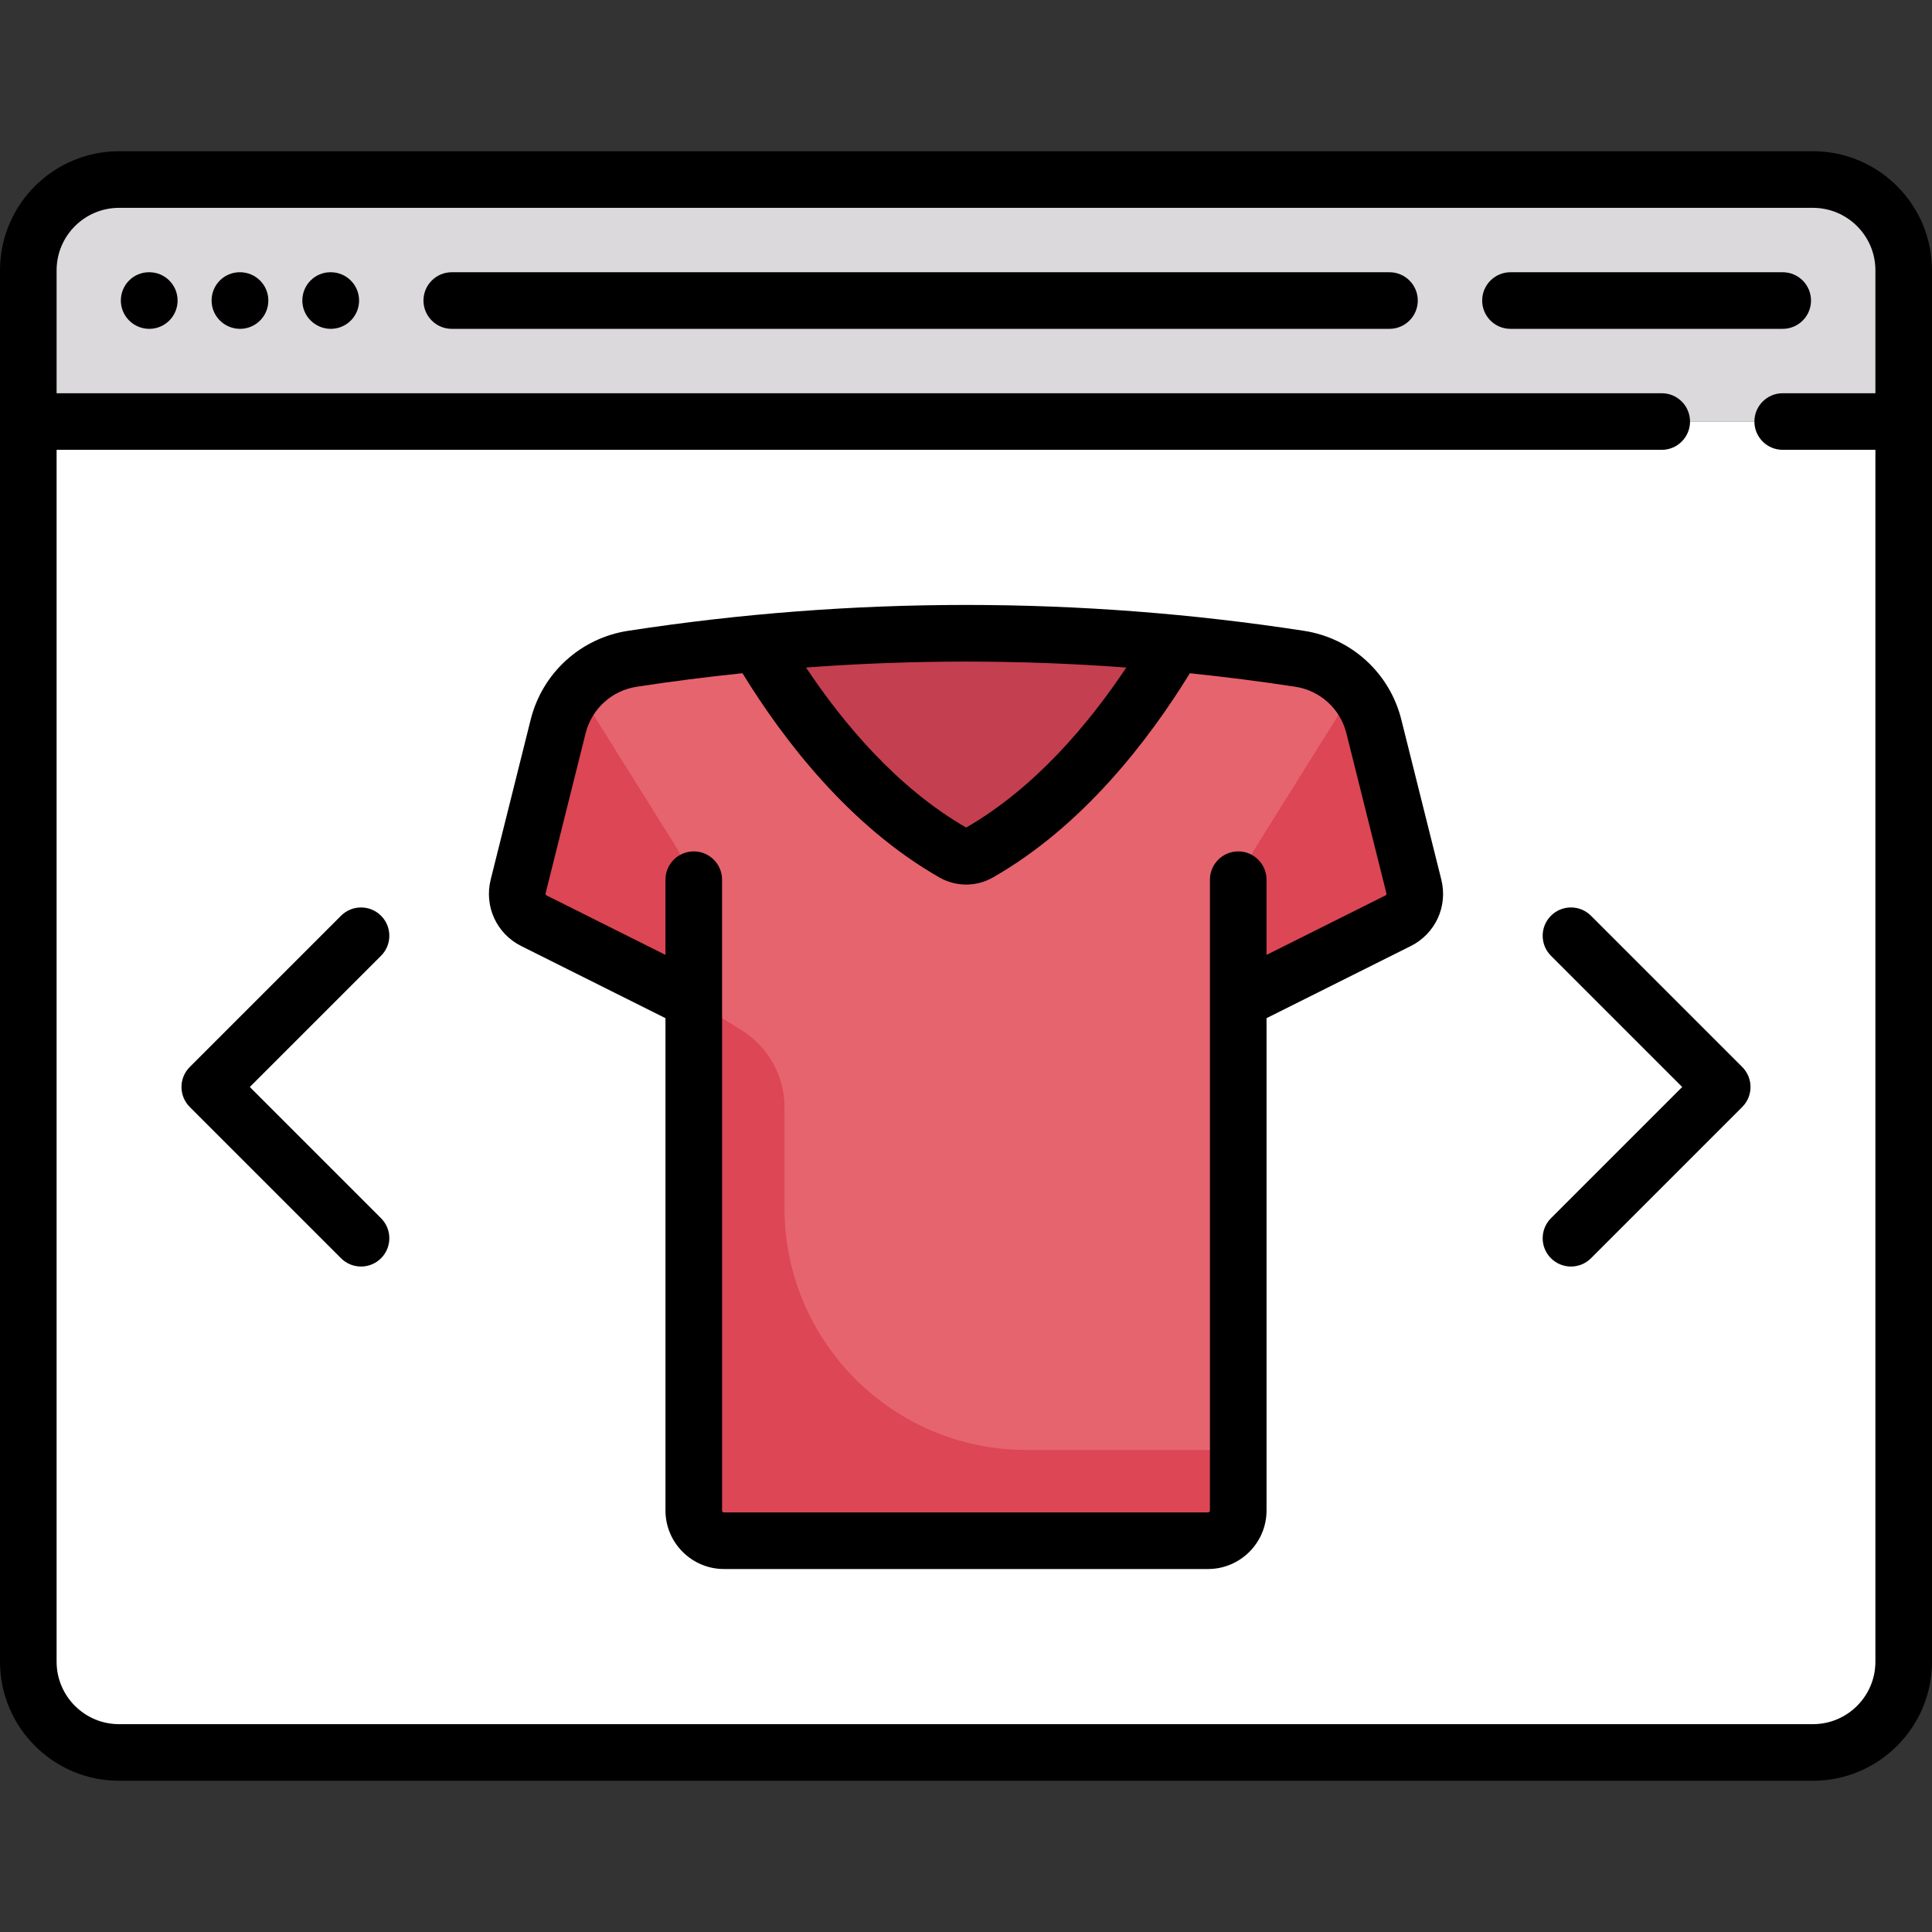 <?xml version="1.0" encoding="iso-8859-1"?>
<!-- Generator: Adobe Illustrator 19.0.0, SVG Export Plug-In . SVG Version: 6.00 Build 0)  -->
<svg version="1.1" id="Capa_1" xmlns="http://www.w3.org/2000/svg" xmlns:xlink="http://www.w3.org/1999/xlink" x="0px" y="0px"
	 viewBox="0 0 511.999 511.999" style="enable-background:new 0 0 511.999 511.999;" xml:space="preserve">
<rect x="0" y="0" width="511.999" height="511.999" fill="#333333" stroke="none"/>
<path style="fill:#DBD9DC;" d="M480.452,47.581H31.548C18.267,47.581,7.5,58.347,7.5,71.629v40.081h497V71.629
	C504.5,58.347,493.733,47.581,480.452,47.581z"/>
<path style="fill:#FFFFFF;" d="M480.452,464.419H31.548c-13.282,0-24.048-10.767-24.048-24.048V111.71h497v328.661
	C504.5,453.653,493.733,464.419,480.452,464.419z"/>
<path style="fill:#E6646E;" d="M374.682,234.905l-10.596-42.385c-2.348-9.395-10.103-16.464-19.674-17.936
	c-58.597-9.016-118.228-9.016-176.825,0c-9.571,1.472-17.325,8.541-19.674,17.936l-10.596,42.385
	c-0.911,3.645,0.831,7.434,4.192,9.114l42.345,21.172V400.29c0,4.427,3.589,8.016,8.016,8.016h128.258
	c4.427,0,8.016-3.589,8.016-8.016V265.191l42.345-21.172C373.851,242.339,375.594,238.55,374.682,234.905z"/>
<path style="fill:#C43F4F;" d="M199.583,170.671c11.131,18.265,28.831,41.585,52.883,55.298c1.113,0.636,2.343,0.952,3.572,0.952
	c1.23,0,2.459-0.316,3.572-0.952c24.05-13.713,41.746-37.027,52.877-55.291C274.938,167.01,237.134,167.009,199.583,170.671z"/>
<g>
	<path style="fill:#DC4655;" d="M147.914,192.52l-10.596,42.386c-0.911,3.645,0.831,7.433,4.192,9.113l42.345,21.172v-24.044
		c0-6.009-1.689-11.898-4.874-16.994l-25.925-41.481C150.65,185.463,148.844,188.796,147.914,192.52z"/>
	<path style="fill:#DC4655;" d="M364.086,192.52l10.596,42.386c0.911,3.645-0.831,7.433-4.192,9.113l-42.345,21.172v-24.044
		c0-6.009,1.689-11.898,4.874-16.994l25.925-41.481C361.35,185.463,363.156,188.796,364.086,192.52z"/>
	<path style="fill:#DC4655;" d="M207.903,320.129v-26.67c0-8.336-4.317-16.078-11.409-20.459l-12.639-7.809V400.29
		c0,4.427,3.589,8.016,8.016,8.016h128.258c4.427,0,8.016-3.589,8.016-8.016v-16.032h-56.113
		C236.615,384.258,207.903,355.547,207.903,320.129z"/>
</g>
<path d="M39.564,72.146h-0.08c-4.142,0-7.46,3.357-7.46,7.5s3.398,7.5,7.54,7.5s7.5-3.357,7.5-7.5S43.707,72.146,39.564,72.146z"/>
<path d="M87.661,72.146h-0.08c-4.142,0-7.46,3.357-7.46,7.5s3.398,7.5,7.54,7.5s7.5-3.357,7.5-7.5S91.803,72.146,87.661,72.146z"/>
<path d="M63.613,72.146h-0.08c-4.142,0-7.46,3.357-7.46,7.5s3.398,7.5,7.54,7.5s7.5-3.357,7.5-7.5S67.755,72.146,63.613,72.146z"/>
<path d="M479.936,79.646c0-4.143-3.358-7.5-7.5-7.5h-72.145c-4.142,0-7.5,3.357-7.5,7.5s3.358,7.5,7.5,7.5h72.145
	C476.578,87.146,479.936,83.788,479.936,79.646z"/>
<path d="M368.226,72.146h-248.5c-4.142,0-7.5,3.357-7.5,7.5s3.358,7.5,7.5,7.5h248.5c4.142,0,7.5-3.357,7.5-7.5
	S372.368,72.146,368.226,72.146z"/>
<path d="M480.452,40.081H31.548C14.152,40.081,0,54.233,0,71.629v368.742c0,17.396,14.152,31.548,31.548,31.548h448.903
	c17.396,0,31.548-14.152,31.548-31.548V71.629C512,54.233,497.848,40.081,480.452,40.081z M480.452,456.919H31.548
	c-9.125,0-16.548-7.424-16.548-16.548V119.21h425.375c4.142,0,7.5-3.357,7.5-7.5s-3.358-7.5-7.5-7.5H15V71.629
	c0-9.124,7.423-16.548,16.548-16.548h448.903c9.125,0,16.548,7.424,16.548,16.548v32.581h-24.565c-4.142,0-7.5,3.357-7.5,7.5
	s3.358,7.5,7.5,7.5H497v321.161C497,449.495,489.577,456.919,480.452,456.919z"/>
<path d="M371.362,190.7c-3.089-12.356-13.22-21.592-25.809-23.529c-59.424-9.141-119.684-9.141-179.106,0
	c-12.589,1.938-22.719,11.173-25.809,23.529l-10.596,42.385c-1.778,7.11,1.558,14.365,8.113,17.642l38.2,19.1V400.29
	c0,8.556,6.96,15.517,15.516,15.517h128.258c8.556,0,15.516-6.961,15.516-15.517V269.826l38.199-19.099
	c6.556-3.277,9.892-10.532,8.114-17.642L371.362,190.7z M298.485,176.903c-9.953,14.93-24.209,31.896-42.442,42.406
	c-18.247-10.515-32.507-27.506-42.443-42.411C241.864,174.799,270.221,174.801,298.485,176.903z M367.137,237.311l-31.492,15.746
	v-19.929c0-4.143-3.358-7.5-7.5-7.5s-7.5,3.357-7.5,7.5V400.29c0,0.285-0.231,0.517-0.516,0.517H191.871
	c-0.285,0-0.516-0.231-0.516-0.517V233.127c0-4.143-3.358-7.5-7.5-7.5s-7.5,3.357-7.5,7.5v19.929l-31.492-15.747
	c-0.214-0.106-0.327-0.353-0.269-0.585l10.596-42.386c1.621-6.481,6.935-11.326,13.538-12.342
	c9.324-1.435,18.671-2.613,28.031-3.585c10.937,17.803,28.414,40.564,52.196,54.123c2.158,1.234,4.61,1.887,7.088,1.887
	c2.479,0,4.93-0.652,7.082-1.882c23.761-13.548,41.229-36.264,52.199-54.119c9.332,0.971,18.651,2.146,27.948,3.577
	c6.604,1.016,11.917,5.86,13.538,12.342l10.596,42.387C367.464,236.957,367.351,237.203,367.137,237.311z"/>
<path d="M100.98,242.68c-2.929-2.928-7.678-2.928-10.606,0L50.293,282.76c-2.929,2.93-2.929,7.678,0,10.607l40.081,40.081
	c1.464,1.464,3.384,2.196,5.303,2.196s3.839-0.732,5.303-2.196c2.929-2.93,2.929-7.678,0-10.607l-34.777-34.777l34.777-34.777
	C103.91,250.357,103.91,245.609,100.98,242.68z"/>
<path d="M421.626,242.68c-2.928-2.927-7.677-2.929-10.606,0c-2.929,2.93-2.929,7.678,0,10.607l34.777,34.777l-34.777,34.777
	c-2.929,2.93-2.929,7.678,0,10.607c1.464,1.464,3.384,2.196,5.303,2.196s3.839-0.732,5.303-2.196l40.081-40.081
	c2.929-2.93,2.929-7.678,0-10.607L421.626,242.68z"/>
<g>
</g>
<g>
</g>
<g>
</g>
<g>
</g>
<g>
</g>
<g>
</g>
<g>
</g>
<g>
</g>
<g>
</g>
<g>
</g>
<g>
</g>
<g>
</g>
<g>
</g>
<g>
</g>
<g>
</g>
</svg>
